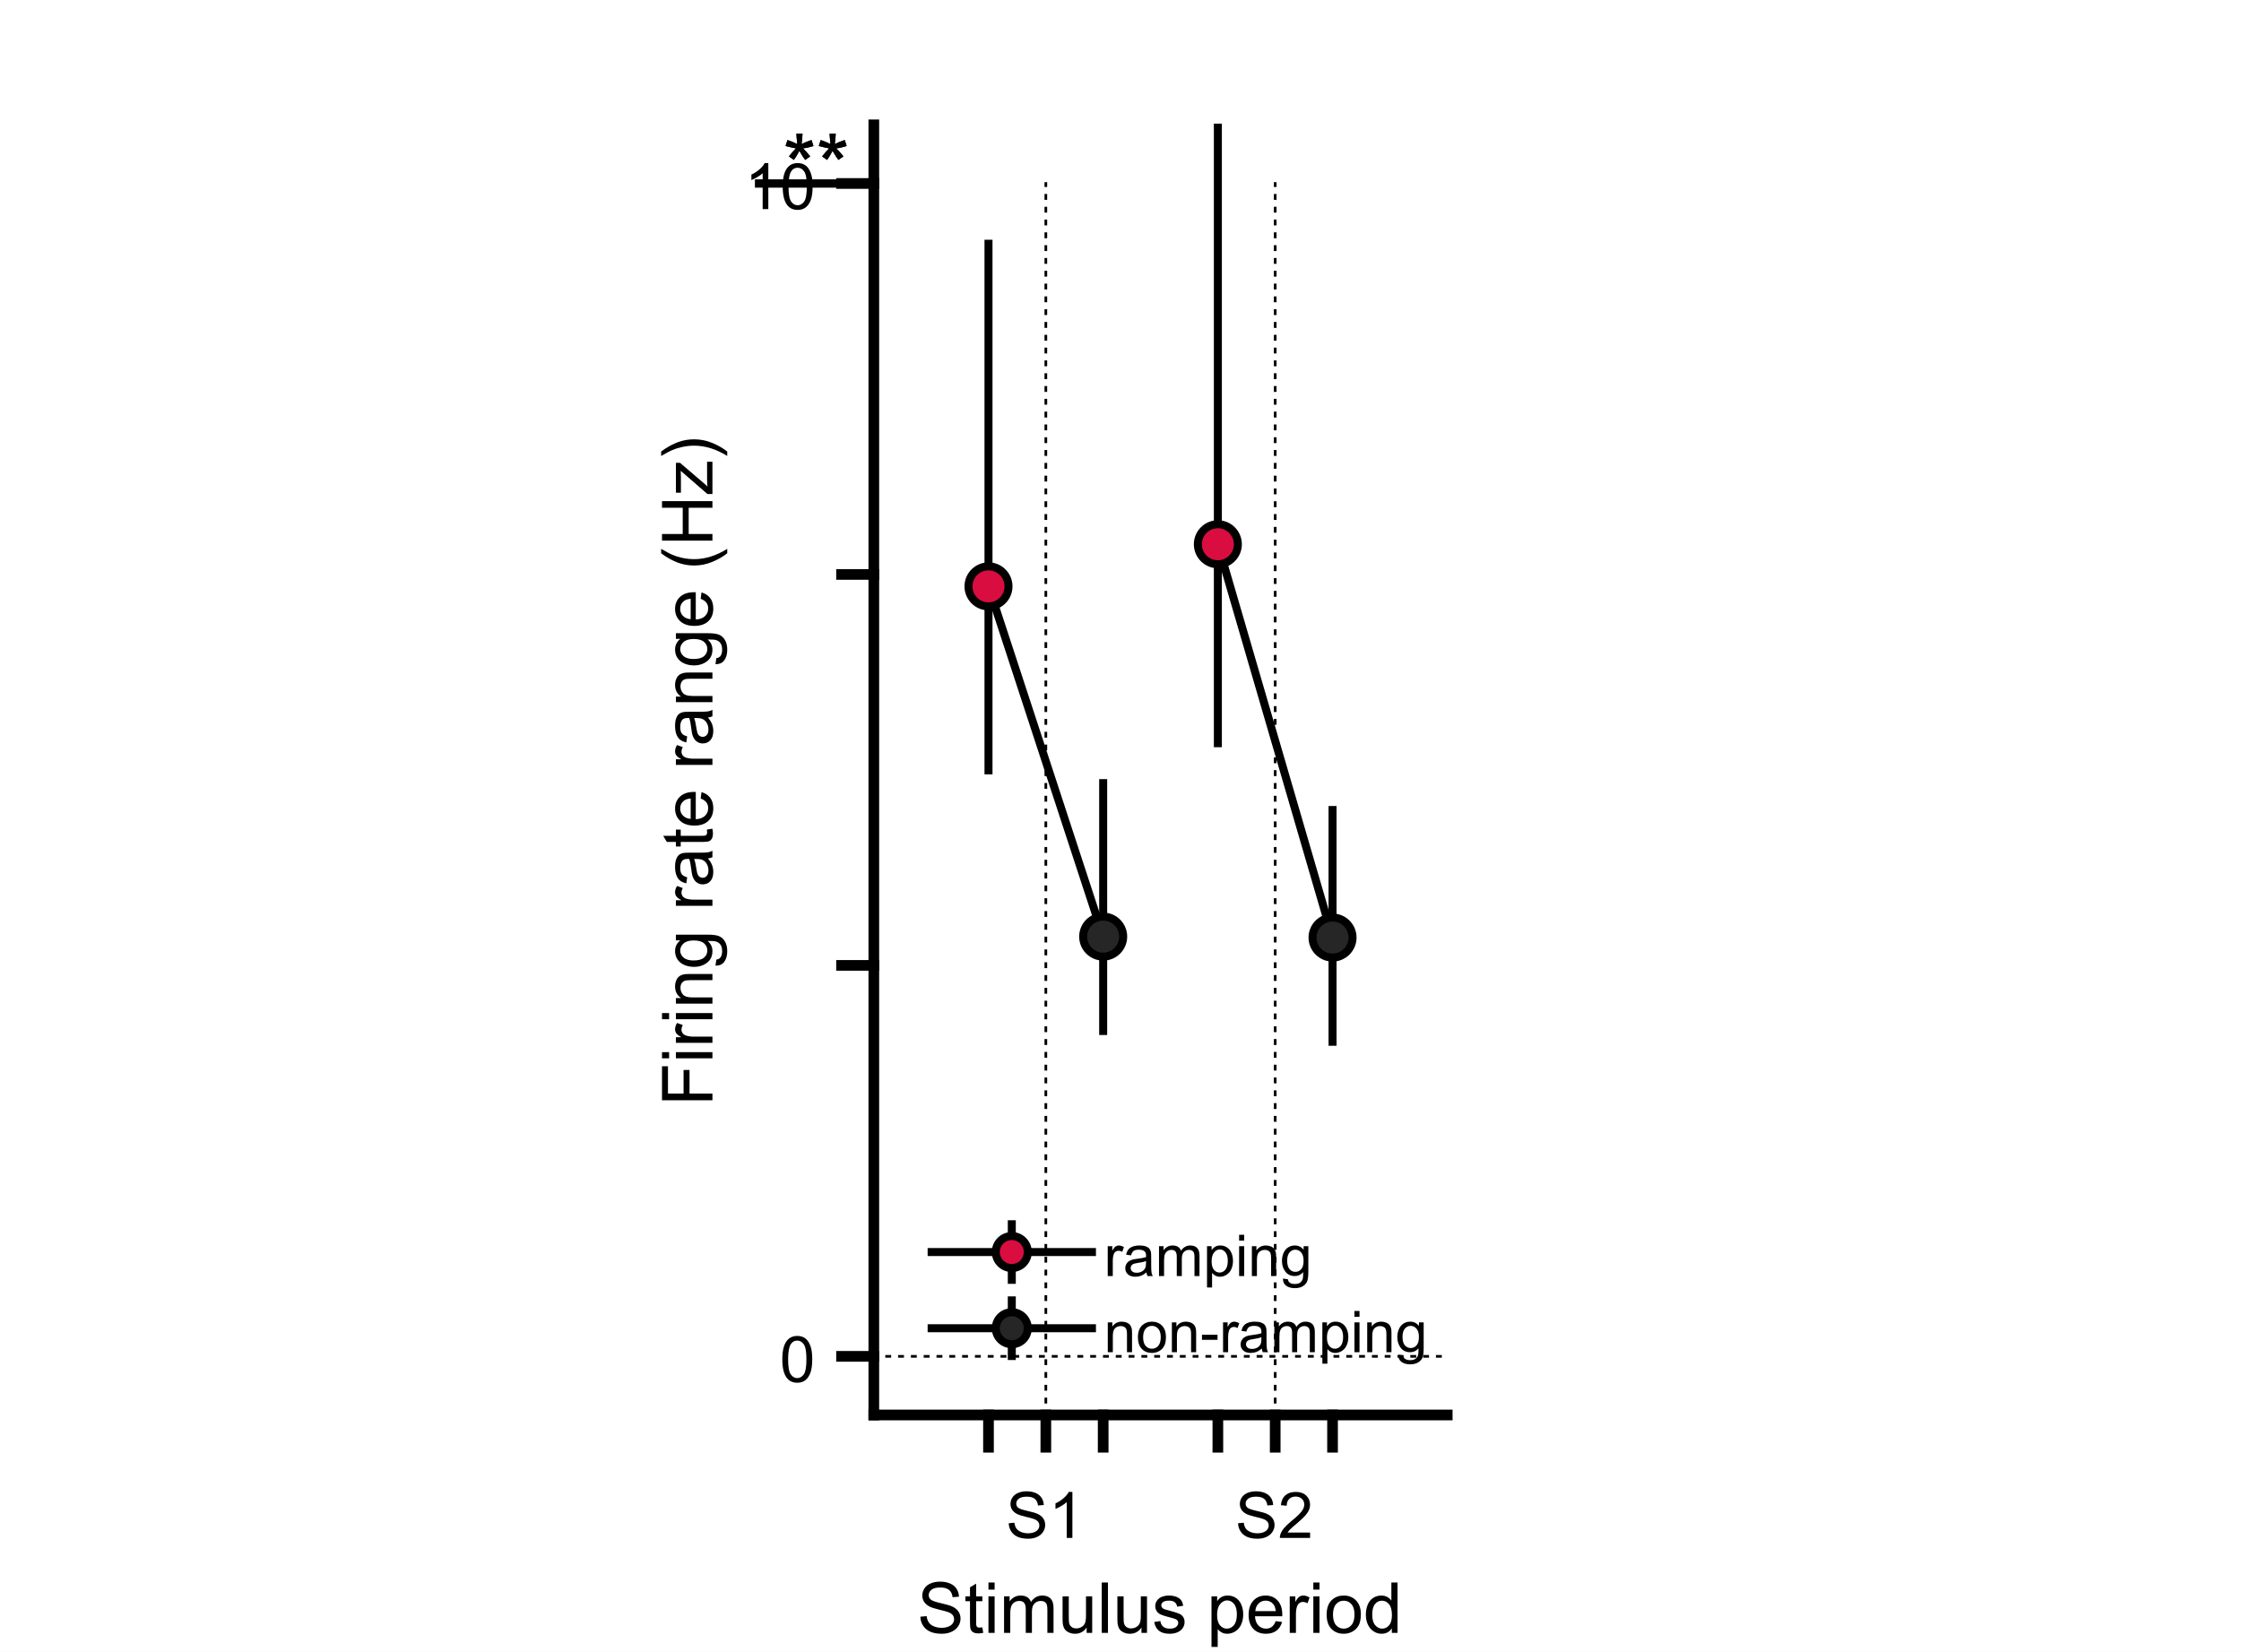<?xml version="1.0"?>
<!DOCTYPE svg PUBLIC '-//W3C//DTD SVG 1.0//EN'
          'http://www.w3.org/TR/2001/REC-SVG-20010904/DTD/svg10.dtd'>
<svg xmlns:xlink="http://www.w3.org/1999/xlink" style="fill-opacity:1; color-rendering:auto; color-interpolation:auto; text-rendering:auto; stroke:black; stroke-linecap:square; stroke-miterlimit:10; shape-rendering:auto; stroke-opacity:1; fill:black; stroke-dasharray:none; font-weight:normal; stroke-width:1; font-family:'Dialog'; font-style:normal; stroke-linejoin:miter; font-size:12px; stroke-dashoffset:0; image-rendering:auto;" width="700" height="516" xmlns="http://www.w3.org/2000/svg"
><rect width="100%" height="100%" fill="#808080" stroke="none"/><!--Generated by the Batik Graphics2D SVG Generator--><defs id="genericDefs"
  /><g
  ><defs id="defs1"
    ><clipPath clipPathUnits="userSpaceOnUse" id="clipPath1"
      ><path d="M0 0 L700 0 L700 516 L0 516 L0 0 Z"
      /></clipPath
    ></defs
    ><g style="fill:white; stroke:white;"
    ><rect x="0" y="0" width="700" style="clip-path:url(#clipPath1); stroke:none;" height="516"
    /></g
    ><g style="fill:white; text-rendering:optimizeSpeed; color-rendering:optimizeSpeed; image-rendering:optimizeSpeed; shape-rendering:crispEdges; stroke:white; color-interpolation:sRGB;"
    ><rect x="0" width="700" height="516" y="0" style="stroke:none;"
    /></g
    ><g style="text-rendering:geometricPrecision; stroke-width:3.333; color-interpolation:linearRGB; color-rendering:optimizeQuality; image-rendering:optimizeQuality; stroke-linejoin:round;"
    ><line y2="442" style="fill:none;" x1="272.945" x2="452.055" y1="442"
      /><line y2="452.075" style="fill:none;" x1="308.767" x2="308.767" y1="442"
      /><line y2="452.075" style="fill:none;" x1="326.678" x2="326.678" y1="442"
      /><line y2="452.075" style="fill:none;" x1="344.589" x2="344.589" y1="442"
      /><line y2="452.075" style="fill:none;" x1="380.411" x2="380.411" y1="442"
      /><line y2="452.075" style="fill:none;" x1="398.322" x2="398.322" y1="442"
      /><line y2="452.075" style="fill:none;" x1="416.233" x2="416.233" y1="442"
    /></g
    ><g transform="translate(326.678,459.408)" style="font-size:20px; text-rendering:geometricPrecision; color-rendering:optimizeQuality; image-rendering:optimizeQuality; font-family:'SansSerif'; color-interpolation:linearRGB;"
    ><path style="stroke:none;" d="M-11.594 16.406 L-9.812 16.25 Q-9.688 17.312 -9.227 18 Q-8.766 18.688 -7.789 19.117 Q-6.812 19.547 -5.578 19.547 Q-4.5 19.547 -3.672 19.227 Q-2.844 18.906 -2.438 18.344 Q-2.031 17.781 -2.031 17.109 Q-2.031 16.438 -2.422 15.938 Q-2.812 15.438 -3.703 15.094 Q-4.281 14.859 -6.258 14.391 Q-8.234 13.922 -9.016 13.5 Q-10.047 12.969 -10.547 12.172 Q-11.047 11.375 -11.047 10.391 Q-11.047 9.297 -10.438 8.359 Q-9.828 7.422 -8.641 6.93 Q-7.453 6.438 -6.016 6.438 Q-4.422 6.438 -3.203 6.953 Q-1.984 7.469 -1.336 8.461 Q-0.688 9.453 -0.641 10.719 L-2.453 10.859 Q-2.594 9.5 -3.438 8.805 Q-4.281 8.109 -5.938 8.109 Q-7.656 8.109 -8.445 8.742 Q-9.234 9.375 -9.234 10.25 Q-9.234 11.031 -8.672 11.531 Q-8.125 12.031 -5.812 12.547 Q-3.5 13.062 -2.641 13.453 Q-1.391 14.031 -0.797 14.914 Q-0.203 15.797 -0.203 16.953 Q-0.203 18.094 -0.859 19.109 Q-1.516 20.125 -2.742 20.688 Q-3.969 21.25 -5.5 21.25 Q-7.438 21.25 -8.75 20.68 Q-10.062 20.109 -10.812 18.969 Q-11.562 17.828 -11.594 16.406 ZM8.293 21 L6.527 21 L6.527 9.797 Q5.902 10.406 4.871 11.008 Q3.84 11.609 3.012 11.922 L3.012 10.219 Q4.496 9.531 5.598 8.539 Q6.699 7.547 7.152 6.625 L8.293 6.625 L8.293 21 Z"
    /></g
    ><g transform="translate(398.322,459.408)" style="font-size:20px; text-rendering:geometricPrecision; color-rendering:optimizeQuality; image-rendering:optimizeQuality; font-family:'SansSerif'; color-interpolation:linearRGB;"
    ><path style="stroke:none;" d="M-11.594 16.406 L-9.812 16.25 Q-9.688 17.312 -9.227 18 Q-8.766 18.688 -7.789 19.117 Q-6.812 19.547 -5.578 19.547 Q-4.5 19.547 -3.672 19.227 Q-2.844 18.906 -2.438 18.344 Q-2.031 17.781 -2.031 17.109 Q-2.031 16.438 -2.422 15.938 Q-2.812 15.438 -3.703 15.094 Q-4.281 14.859 -6.258 14.391 Q-8.234 13.922 -9.016 13.5 Q-10.047 12.969 -10.547 12.172 Q-11.047 11.375 -11.047 10.391 Q-11.047 9.297 -10.438 8.359 Q-9.828 7.422 -8.641 6.93 Q-7.453 6.438 -6.016 6.438 Q-4.422 6.438 -3.203 6.953 Q-1.984 7.469 -1.336 8.461 Q-0.688 9.453 -0.641 10.719 L-2.453 10.859 Q-2.594 9.5 -3.438 8.805 Q-4.281 8.109 -5.938 8.109 Q-7.656 8.109 -8.445 8.742 Q-9.234 9.375 -9.234 10.25 Q-9.234 11.031 -8.672 11.531 Q-8.125 12.031 -5.812 12.547 Q-3.5 13.062 -2.641 13.453 Q-1.391 14.031 -0.797 14.914 Q-0.203 15.797 -0.203 16.953 Q-0.203 18.094 -0.859 19.109 Q-1.516 20.125 -2.742 20.688 Q-3.969 21.25 -5.5 21.25 Q-7.438 21.25 -8.75 20.68 Q-10.062 20.109 -10.812 18.969 Q-11.562 17.828 -11.594 16.406 ZM10.902 19.312 L10.902 21 L1.449 21 Q1.434 20.359 1.652 19.781 Q2.012 18.812 2.809 17.875 Q3.606 16.938 5.106 15.703 Q7.449 13.797 8.27 12.68 Q9.09 11.562 9.09 10.562 Q9.09 9.516 8.34 8.797 Q7.59 8.078 6.387 8.078 Q5.121 8.078 4.356 8.844 Q3.59 9.609 3.59 10.953 L1.777 10.766 Q1.965 8.75 3.176 7.688 Q4.387 6.625 6.434 6.625 Q8.48 6.625 9.684 7.766 Q10.887 8.906 10.887 10.594 Q10.887 11.453 10.535 12.289 Q10.184 13.125 9.371 14.039 Q8.559 14.953 6.668 16.562 Q5.074 17.891 4.629 18.359 Q4.184 18.828 3.887 19.312 L10.902 19.312 Z"
    /></g
    ><g transform="translate(362.5,487.075)" style="font-size:22px; text-rendering:geometricPrecision; color-rendering:optimizeQuality; image-rendering:optimizeQuality; font-family:'SansSerif'; color-interpolation:linearRGB;"
    ><path style="stroke:none;" d="M-75.016 17.938 L-73.047 17.766 Q-72.906 18.953 -72.398 19.711 Q-71.891 20.469 -70.812 20.938 Q-69.734 21.406 -68.391 21.406 Q-67.203 21.406 -66.289 21.047 Q-65.375 20.688 -64.93 20.07 Q-64.484 19.453 -64.484 18.719 Q-64.484 17.984 -64.914 17.43 Q-65.344 16.875 -66.328 16.5 Q-66.969 16.25 -69.141 15.734 Q-71.312 15.219 -72.172 14.75 Q-73.297 14.156 -73.852 13.281 Q-74.406 12.406 -74.406 11.328 Q-74.406 10.125 -73.734 9.094 Q-73.062 8.062 -71.758 7.523 Q-70.453 6.984 -68.859 6.984 Q-67.109 6.984 -65.773 7.547 Q-64.438 8.109 -63.719 9.203 Q-63 10.297 -62.953 11.688 L-64.953 11.844 Q-65.109 10.344 -66.039 9.578 Q-66.969 8.812 -68.781 8.812 Q-70.672 8.812 -71.539 9.508 Q-72.406 10.203 -72.406 11.188 Q-72.406 12.031 -71.781 12.578 Q-71.188 13.125 -68.648 13.703 Q-66.109 14.281 -65.156 14.703 Q-63.781 15.344 -63.125 16.312 Q-62.469 17.281 -62.469 18.547 Q-62.469 19.812 -63.195 20.922 Q-63.922 22.031 -65.266 22.648 Q-66.609 23.266 -68.297 23.266 Q-70.438 23.266 -71.883 22.641 Q-73.328 22.016 -74.148 20.766 Q-74.969 19.516 -75.016 17.938 ZM-55.654 21.266 L-55.373 22.984 Q-56.185 23.156 -56.842 23.156 Q-57.889 23.156 -58.467 22.82 Q-59.045 22.484 -59.279 21.945 Q-59.514 21.406 -59.514 19.656 L-59.514 13.094 L-60.935 13.094 L-60.935 11.594 L-59.514 11.594 L-59.514 8.766 L-57.592 7.609 L-57.592 11.594 L-55.654 11.594 L-55.654 13.094 L-57.592 13.094 L-57.592 19.766 Q-57.592 20.594 -57.49 20.828 Q-57.389 21.062 -57.162 21.203 Q-56.935 21.344 -56.498 21.344 Q-56.185 21.344 -55.654 21.266 ZM-53.745 9.469 L-53.745 7.25 L-51.823 7.25 L-51.823 9.469 L-53.745 9.469 ZM-53.745 23 L-53.745 11.594 L-51.823 11.594 L-51.823 23 L-53.745 23 ZM-48.873 23 L-48.873 11.594 L-47.139 11.594 L-47.139 13.188 Q-46.607 12.359 -45.717 11.844 Q-44.826 11.328 -43.685 11.328 Q-42.42 11.328 -41.607 11.859 Q-40.795 12.391 -40.467 13.328 Q-39.107 11.328 -36.935 11.328 Q-35.248 11.328 -34.334 12.273 Q-33.42 13.219 -33.42 15.172 L-33.42 23 L-35.342 23 L-35.342 15.812 Q-35.342 14.656 -35.529 14.141 Q-35.717 13.625 -36.209 13.32 Q-36.701 13.016 -37.373 13.016 Q-38.576 13.016 -39.373 13.812 Q-40.17 14.609 -40.17 16.375 L-40.17 23 L-42.092 23 L-42.092 15.594 Q-42.092 14.297 -42.568 13.656 Q-43.045 13.016 -44.123 13.016 Q-44.935 13.016 -45.631 13.445 Q-46.326 13.875 -46.631 14.695 Q-46.935 15.516 -46.935 17.078 L-46.935 23 L-48.873 23 ZM-23.078 23 L-23.078 21.328 Q-24.406 23.266 -26.688 23.266 Q-27.703 23.266 -28.578 22.875 Q-29.453 22.484 -29.875 21.898 Q-30.297 21.312 -30.469 20.469 Q-30.594 19.891 -30.594 18.656 L-30.594 11.594 L-28.656 11.594 L-28.656 17.922 Q-28.656 19.438 -28.547 19.953 Q-28.359 20.719 -27.766 21.156 Q-27.172 21.594 -26.312 21.594 Q-25.438 21.594 -24.672 21.148 Q-23.906 20.703 -23.594 19.938 Q-23.281 19.172 -23.281 17.703 L-23.281 11.594 L-21.344 11.594 L-21.344 23 L-23.078 23 ZM-18.358 23 L-18.358 7.25 L-16.421 7.25 L-16.421 23 L-18.358 23 ZM-5.955 23 L-5.955 21.328 Q-7.283 23.266 -9.565 23.266 Q-10.58 23.266 -11.455 22.875 Q-12.33 22.484 -12.752 21.898 Q-13.174 21.312 -13.346 20.469 Q-13.471 19.891 -13.471 18.656 L-13.471 11.594 L-11.533 11.594 L-11.533 17.922 Q-11.533 19.438 -11.424 19.953 Q-11.236 20.719 -10.643 21.156 Q-10.049 21.594 -9.19 21.594 Q-8.315 21.594 -7.549 21.148 Q-6.783 20.703 -6.471 19.938 Q-6.158 19.172 -6.158 17.703 L-6.158 11.594 L-4.221 11.594 L-4.221 23 L-5.955 23 ZM-1.97 19.594 L-0.048 19.297 Q0.108 20.438 0.843 21.055 Q1.577 21.672 2.905 21.672 Q4.233 21.672 4.882 21.125 Q5.53 20.578 5.53 19.859 Q5.53 19.203 4.952 18.828 Q4.561 18.562 2.983 18.172 Q0.843 17.625 0.022 17.234 Q-0.798 16.844 -1.22 16.148 Q-1.642 15.453 -1.642 14.625 Q-1.642 13.859 -1.29 13.211 Q-0.939 12.562 -0.345 12.125 Q0.108 11.797 0.89 11.562 Q1.671 11.328 2.562 11.328 Q3.905 11.328 4.921 11.719 Q5.936 12.109 6.421 12.766 Q6.905 13.422 7.077 14.531 L5.186 14.797 Q5.061 13.906 4.444 13.414 Q3.827 12.922 2.702 12.922 Q1.358 12.922 0.796 13.359 Q0.233 13.797 0.233 14.391 Q0.233 14.766 0.468 15.078 Q0.702 15.391 1.202 15.594 Q1.499 15.688 2.905 16.078 Q4.968 16.625 5.78 16.977 Q6.593 17.328 7.054 17.992 Q7.515 18.656 7.515 19.641 Q7.515 20.609 6.952 21.469 Q6.39 22.328 5.319 22.797 Q4.249 23.266 2.905 23.266 Q0.686 23.266 -0.477 22.336 Q-1.642 21.406 -1.97 19.594 ZM15.924 27.375 L15.924 11.594 L17.689 11.594 L17.689 13.078 Q18.299 12.203 19.088 11.766 Q19.877 11.328 20.986 11.328 Q22.455 11.328 23.572 12.086 Q24.689 12.844 25.26 14.211 Q25.83 15.578 25.83 17.203 Q25.83 18.953 25.197 20.359 Q24.564 21.766 23.369 22.516 Q22.174 23.266 20.846 23.266 Q19.893 23.266 19.119 22.852 Q18.346 22.438 17.861 21.812 L17.861 27.375 L15.924 27.375 ZM17.674 17.359 Q17.674 19.562 18.564 20.617 Q19.455 21.672 20.721 21.672 Q22.018 21.672 22.932 20.578 Q23.846 19.484 23.846 17.203 Q23.846 15.016 22.947 13.93 Q22.049 12.844 20.814 12.844 Q19.58 12.844 18.627 14 Q17.674 15.156 17.674 17.359 ZM35.972 19.328 L37.972 19.578 Q37.487 21.328 36.214 22.297 Q34.94 23.266 32.94 23.266 Q30.44 23.266 28.98 21.719 Q27.519 20.172 27.519 17.391 Q27.519 14.516 28.995 12.922 Q30.472 11.328 32.847 11.328 Q35.128 11.328 36.581 12.891 Q38.034 14.453 38.034 17.281 Q38.034 17.453 38.019 17.797 L29.503 17.797 Q29.612 19.672 30.573 20.672 Q31.534 21.672 32.956 21.672 Q34.019 21.672 34.769 21.109 Q35.519 20.547 35.972 19.328 ZM29.612 16.203 L35.987 16.203 Q35.862 14.766 35.253 14.047 Q34.331 12.922 32.862 12.922 Q31.534 12.922 30.628 13.812 Q29.722 14.703 29.612 16.203 ZM40.363 23 L40.363 11.594 L42.113 11.594 L42.113 13.328 Q42.77 12.109 43.34 11.719 Q43.91 11.328 44.582 11.328 Q45.566 11.328 46.566 11.953 L45.91 13.75 Q45.191 13.328 44.488 13.328 Q43.848 13.328 43.348 13.711 Q42.848 14.094 42.629 14.766 Q42.301 15.797 42.301 17.031 L42.301 23 L40.363 23 ZM47.736 9.469 L47.736 7.25 L49.658 7.25 L49.658 9.469 L47.736 9.469 ZM47.736 23 L47.736 11.594 L49.658 11.594 L49.658 23 L47.736 23 ZM51.89 17.297 Q51.89 14.125 53.655 12.594 Q55.124 11.328 57.233 11.328 Q59.593 11.328 61.085 12.875 Q62.577 14.422 62.577 17.141 Q62.577 19.344 61.913 20.602 Q61.249 21.859 59.991 22.562 Q58.733 23.266 57.233 23.266 Q54.843 23.266 53.366 21.727 Q51.89 20.188 51.89 17.297 ZM53.874 17.297 Q53.874 19.484 54.827 20.578 Q55.78 21.672 57.233 21.672 Q58.671 21.672 59.632 20.57 Q60.593 19.469 60.593 17.234 Q60.593 15.109 59.632 14.023 Q58.671 12.938 57.233 12.938 Q55.78 12.938 54.827 14.023 Q53.874 15.109 53.874 17.297 ZM72.25 23 L72.25 21.562 Q71.156 23.266 69.047 23.266 Q67.688 23.266 66.547 22.508 Q65.406 21.75 64.773 20.406 Q64.141 19.062 64.141 17.312 Q64.141 15.594 64.711 14.203 Q65.281 12.812 66.422 12.07 Q67.562 11.328 68.969 11.328 Q70 11.328 70.805 11.766 Q71.609 12.203 72.109 12.906 L72.109 7.25 L74.031 7.25 L74.031 23 L72.25 23 ZM66.125 17.312 Q66.125 19.5 67.055 20.586 Q67.984 21.672 69.234 21.672 Q70.5 21.672 71.391 20.633 Q72.281 19.594 72.281 17.469 Q72.281 15.125 71.375 14.031 Q70.469 12.938 69.156 12.938 Q67.859 12.938 66.992 13.992 Q66.125 15.047 66.125 17.312 Z"
    /></g
    ><g style="text-rendering:geometricPrecision; stroke-width:3.333; color-interpolation:linearRGB; color-rendering:optimizeQuality; image-rendering:optimizeQuality; stroke-linejoin:round;"
    ><line y2="39" style="fill:none;" x1="272.945" x2="272.945" y1="442"
      /><line y2="423.682" style="fill:none;" x1="272.945" x2="262.869" y1="423.682"
      /><line y2="301.561" style="fill:none;" x1="272.945" x2="262.869" y1="301.561"
      /><line y2="179.439" style="fill:none;" x1="272.945" x2="262.869" y1="179.439"
      /><line y2="57.318" style="fill:none;" x1="272.945" x2="262.869" y1="57.318"
    /></g
    ><g transform="translate(255.536,423.682)" style="font-size:20px; text-rendering:geometricPrecision; color-rendering:optimizeQuality; image-rendering:optimizeQuality; font-family:'SansSerif'; color-interpolation:linearRGB;"
    ><path style="stroke:none;" d="M-11.172 0.938 Q-11.172 -1.594 -10.648 -3.148 Q-10.125 -4.703 -9.094 -5.539 Q-8.062 -6.375 -6.5 -6.375 Q-5.344 -6.375 -4.477 -5.914 Q-3.609 -5.453 -3.047 -4.578 Q-2.484 -3.703 -2.156 -2.445 Q-1.828 -1.188 -1.828 0.938 Q-1.828 3.453 -2.352 5 Q-2.875 6.547 -3.898 7.398 Q-4.922 8.25 -6.5 8.25 Q-8.578 8.25 -9.75 6.766 Q-11.172 4.969 -11.172 0.938 ZM-9.359 0.938 Q-9.359 4.469 -8.539 5.633 Q-7.719 6.797 -6.5 6.797 Q-5.297 6.797 -4.469 5.625 Q-3.641 4.453 -3.641 0.938 Q-3.641 -2.594 -4.469 -3.758 Q-5.297 -4.922 -6.516 -4.922 Q-7.734 -4.922 -8.453 -3.891 Q-9.359 -2.594 -9.359 0.938 Z"
    /></g
    ><g transform="translate(255.536,57.318)" style="font-size:20px; text-rendering:geometricPrecision; color-rendering:optimizeQuality; image-rendering:optimizeQuality; font-family:'SansSerif'; color-interpolation:linearRGB;"
    ><path style="stroke:none;" d="M-15.547 8 L-17.312 8 L-17.312 -3.203 Q-17.938 -2.594 -18.969 -1.992 Q-20 -1.391 -20.828 -1.078 L-20.828 -2.781 Q-19.344 -3.469 -18.242 -4.461 Q-17.141 -5.453 -16.688 -6.375 L-15.547 -6.375 L-15.547 8 ZM-11.049 0.938 Q-11.049 -1.594 -10.525 -3.148 Q-10.002 -4.703 -8.971 -5.539 Q-7.939 -6.375 -6.377 -6.375 Q-5.221 -6.375 -4.354 -5.914 Q-3.486 -5.453 -2.924 -4.578 Q-2.361 -3.703 -2.033 -2.445 Q-1.705 -1.188 -1.705 0.938 Q-1.705 3.453 -2.228 5 Q-2.752 6.547 -3.775 7.398 Q-4.799 8.25 -6.377 8.25 Q-8.455 8.25 -9.627 6.766 Q-11.049 4.969 -11.049 0.938 ZM-9.236 0.938 Q-9.236 4.469 -8.416 5.633 Q-7.596 6.797 -6.377 6.797 Q-5.174 6.797 -4.346 5.625 Q-3.518 4.453 -3.518 0.938 Q-3.518 -2.594 -4.346 -3.758 Q-5.174 -4.922 -6.393 -4.922 Q-7.611 -4.922 -8.33 -3.891 Q-9.236 -2.594 -9.236 0.938 Z"
    /></g
    ><g transform="translate(227.536,240.5) rotate(-90)" style="font-size:22px; text-rendering:geometricPrecision; color-rendering:optimizeQuality; image-rendering:optimizeQuality; font-family:'SansSerif'; color-interpolation:linearRGB;"
    ><path style="stroke:none;" d="M-103.188 -5 L-103.188 -20.75 L-92.578 -20.75 L-92.578 -18.891 L-101.109 -18.891 L-101.109 -14.016 L-93.719 -14.016 L-93.719 -12.156 L-101.109 -12.156 L-101.109 -5 L-103.188 -5 ZM-90.093 -18.531 L-90.093 -20.75 L-88.171 -20.75 L-88.171 -18.531 L-90.093 -18.531 ZM-90.093 -5 L-90.093 -16.406 L-88.171 -16.406 L-88.171 -5 L-90.093 -5 ZM-85.252 -5 L-85.252 -16.406 L-83.502 -16.406 L-83.502 -14.672 Q-82.846 -15.891 -82.275 -16.281 Q-81.705 -16.672 -81.033 -16.672 Q-80.049 -16.672 -79.049 -16.047 L-79.705 -14.25 Q-80.424 -14.672 -81.127 -14.672 Q-81.768 -14.672 -82.268 -14.289 Q-82.768 -13.906 -82.986 -13.234 Q-83.314 -12.203 -83.314 -10.969 L-83.314 -5 L-85.252 -5 ZM-77.879 -18.531 L-77.879 -20.75 L-75.957 -20.75 L-75.957 -18.531 L-77.879 -18.531 ZM-77.879 -5 L-77.879 -16.406 L-75.957 -16.406 L-75.957 -5 L-77.879 -5 ZM-73.007 -5 L-73.007 -16.406 L-71.272 -16.406 L-71.272 -14.781 Q-70.007 -16.672 -67.632 -16.672 Q-66.601 -16.672 -65.741 -16.297 Q-64.882 -15.922 -64.452 -15.32 Q-64.022 -14.719 -63.851 -13.891 Q-63.741 -13.359 -63.741 -12.016 L-63.741 -5 L-65.679 -5 L-65.679 -11.938 Q-65.679 -13.125 -65.897 -13.711 Q-66.116 -14.297 -66.694 -14.641 Q-67.272 -14.984 -68.054 -14.984 Q-69.288 -14.984 -70.179 -14.203 Q-71.069 -13.422 -71.069 -11.234 L-71.069 -5 L-73.007 -5 ZM-61.131 -4.047 L-59.256 -3.781 Q-59.131 -2.906 -58.6 -2.5 Q-57.881 -1.969 -56.631 -1.969 Q-55.287 -1.969 -54.553 -2.508 Q-53.818 -3.047 -53.568 -4.016 Q-53.412 -4.609 -53.428 -6.5 Q-54.693 -5 -56.584 -5 Q-58.943 -5 -60.232 -6.695 Q-61.522 -8.391 -61.522 -10.766 Q-61.522 -12.406 -60.928 -13.781 Q-60.334 -15.156 -59.209 -15.914 Q-58.084 -16.672 -56.568 -16.672 Q-54.553 -16.672 -53.24 -15.031 L-53.24 -16.406 L-51.459 -16.406 L-51.459 -6.547 Q-51.459 -3.875 -52.006 -2.766 Q-52.553 -1.656 -53.725 -1.016 Q-54.897 -0.375 -56.615 -0.375 Q-58.662 -0.375 -59.92 -1.289 Q-61.178 -2.203 -61.131 -4.047 ZM-59.522 -10.906 Q-59.522 -8.656 -58.631 -7.625 Q-57.74 -6.594 -56.397 -6.594 Q-55.068 -6.594 -54.17 -7.625 Q-53.272 -8.656 -53.272 -10.844 Q-53.272 -12.938 -54.201 -14 Q-55.131 -15.062 -56.428 -15.062 Q-57.725 -15.062 -58.623 -14.016 Q-59.522 -12.969 -59.522 -10.906 ZM-42.455 -5 L-42.455 -16.406 L-40.705 -16.406 L-40.705 -14.672 Q-40.049 -15.891 -39.478 -16.281 Q-38.908 -16.672 -38.236 -16.672 Q-37.252 -16.672 -36.252 -16.047 L-36.908 -14.25 Q-37.627 -14.672 -38.33 -14.672 Q-38.971 -14.672 -39.471 -14.289 Q-39.971 -13.906 -40.19 -13.234 Q-40.518 -12.203 -40.518 -10.969 L-40.518 -5 L-42.455 -5 ZM-27.66 -6.406 Q-28.723 -5.5 -29.723 -5.117 Q-30.723 -4.734 -31.863 -4.734 Q-33.738 -4.734 -34.746 -5.656 Q-35.754 -6.578 -35.754 -8.016 Q-35.754 -8.844 -35.371 -9.539 Q-34.988 -10.234 -34.371 -10.648 Q-33.754 -11.062 -32.988 -11.281 Q-32.41 -11.438 -31.27 -11.578 Q-28.926 -11.859 -27.816 -12.234 Q-27.801 -12.641 -27.801 -12.75 Q-27.801 -13.922 -28.348 -14.406 Q-29.098 -15.062 -30.551 -15.062 Q-31.926 -15.062 -32.574 -14.586 Q-33.223 -14.109 -33.535 -12.891 L-35.426 -13.156 Q-35.16 -14.375 -34.574 -15.117 Q-33.988 -15.859 -32.871 -16.266 Q-31.754 -16.672 -30.27 -16.672 Q-28.816 -16.672 -27.902 -16.328 Q-26.988 -15.984 -26.559 -15.461 Q-26.129 -14.938 -25.957 -14.141 Q-25.863 -13.641 -25.863 -12.359 L-25.863 -9.781 Q-25.863 -7.078 -25.738 -6.367 Q-25.613 -5.656 -25.254 -5 L-27.27 -5 Q-27.566 -5.609 -27.66 -6.406 ZM-27.816 -10.719 Q-28.863 -10.297 -30.973 -10 Q-32.16 -9.828 -32.66 -9.609 Q-33.16 -9.391 -33.426 -8.977 Q-33.691 -8.562 -33.691 -8.062 Q-33.691 -7.281 -33.105 -6.766 Q-32.52 -6.25 -31.395 -6.25 Q-30.27 -6.25 -29.402 -6.742 Q-28.535 -7.234 -28.129 -8.078 Q-27.816 -8.734 -27.816 -10.016 L-27.816 -10.719 ZM-18.644 -6.734 L-18.362 -5.016 Q-19.175 -4.844 -19.831 -4.844 Q-20.878 -4.844 -21.456 -5.18 Q-22.034 -5.516 -22.269 -6.055 Q-22.503 -6.594 -22.503 -8.344 L-22.503 -14.906 L-23.925 -14.906 L-23.925 -16.406 L-22.503 -16.406 L-22.503 -19.234 L-20.581 -20.391 L-20.581 -16.406 L-18.644 -16.406 L-18.644 -14.906 L-20.581 -14.906 L-20.581 -8.234 Q-20.581 -7.406 -20.48 -7.172 Q-20.378 -6.938 -20.151 -6.797 Q-19.925 -6.656 -19.487 -6.656 Q-19.175 -6.656 -18.644 -6.734 ZM-8.938 -8.672 L-6.938 -8.422 Q-7.422 -6.672 -8.695 -5.703 Q-9.969 -4.734 -11.969 -4.734 Q-14.469 -4.734 -15.93 -6.281 Q-17.391 -7.828 -17.391 -10.609 Q-17.391 -13.484 -15.914 -15.078 Q-14.438 -16.672 -12.062 -16.672 Q-9.781 -16.672 -8.328 -15.109 Q-6.875 -13.547 -6.875 -10.719 Q-6.875 -10.547 -6.891 -10.203 L-15.406 -10.203 Q-15.297 -8.328 -14.336 -7.328 Q-13.375 -6.328 -11.953 -6.328 Q-10.891 -6.328 -10.141 -6.891 Q-9.391 -7.453 -8.938 -8.672 ZM-15.297 -11.797 L-8.922 -11.797 Q-9.047 -13.234 -9.656 -13.953 Q-10.578 -15.078 -12.047 -15.078 Q-13.375 -15.078 -14.281 -14.188 Q-15.188 -13.297 -15.297 -11.797 ZM1.566 -5 L1.566 -16.406 L3.316 -16.406 L3.316 -14.672 Q3.973 -15.891 4.543 -16.281 Q5.113 -16.672 5.785 -16.672 Q6.769 -16.672 7.769 -16.047 L7.113 -14.25 Q6.394 -14.672 5.691 -14.672 Q5.051 -14.672 4.551 -14.289 Q4.051 -13.906 3.832 -13.234 Q3.504 -12.203 3.504 -10.969 L3.504 -5 L1.566 -5 ZM16.361 -6.406 Q15.299 -5.5 14.299 -5.117 Q13.299 -4.734 12.158 -4.734 Q10.283 -4.734 9.275 -5.656 Q8.268 -6.578 8.268 -8.016 Q8.268 -8.844 8.65 -9.539 Q9.033 -10.234 9.65 -10.648 Q10.268 -11.062 11.033 -11.281 Q11.611 -11.438 12.752 -11.578 Q15.096 -11.859 16.205 -12.234 Q16.221 -12.641 16.221 -12.75 Q16.221 -13.922 15.674 -14.406 Q14.924 -15.062 13.471 -15.062 Q12.096 -15.062 11.447 -14.586 Q10.799 -14.109 10.486 -12.891 L8.596 -13.156 Q8.861 -14.375 9.447 -15.117 Q10.033 -15.859 11.15 -16.266 Q12.268 -16.672 13.752 -16.672 Q15.205 -16.672 16.119 -16.328 Q17.033 -15.984 17.463 -15.461 Q17.893 -14.938 18.064 -14.141 Q18.158 -13.641 18.158 -12.359 L18.158 -9.781 Q18.158 -7.078 18.283 -6.367 Q18.408 -5.656 18.768 -5 L16.752 -5 Q16.455 -5.609 16.361 -6.406 ZM16.205 -10.719 Q15.158 -10.297 13.049 -10 Q11.861 -9.828 11.361 -9.609 Q10.861 -9.391 10.596 -8.977 Q10.33 -8.562 10.33 -8.062 Q10.33 -7.281 10.916 -6.766 Q11.502 -6.25 12.627 -6.25 Q13.752 -6.25 14.619 -6.742 Q15.486 -7.234 15.893 -8.078 Q16.205 -8.734 16.205 -10.016 L16.205 -10.719 ZM21.159 -5 L21.159 -16.406 L22.894 -16.406 L22.894 -14.781 Q24.159 -16.672 26.534 -16.672 Q27.565 -16.672 28.425 -16.297 Q29.284 -15.922 29.714 -15.32 Q30.144 -14.719 30.315 -13.891 Q30.425 -13.359 30.425 -12.016 L30.425 -5 L28.487 -5 L28.487 -11.938 Q28.487 -13.125 28.269 -13.711 Q28.05 -14.297 27.472 -14.641 Q26.894 -14.984 26.112 -14.984 Q24.878 -14.984 23.987 -14.203 Q23.097 -13.422 23.097 -11.234 L23.097 -5 L21.159 -5 ZM33.035 -4.047 L34.91 -3.781 Q35.035 -2.906 35.566 -2.5 Q36.285 -1.969 37.535 -1.969 Q38.879 -1.969 39.613 -2.508 Q40.348 -3.047 40.598 -4.016 Q40.754 -4.609 40.738 -6.5 Q39.473 -5 37.582 -5 Q35.223 -5 33.934 -6.695 Q32.645 -8.391 32.645 -10.766 Q32.645 -12.406 33.238 -13.781 Q33.832 -15.156 34.957 -15.914 Q36.082 -16.672 37.598 -16.672 Q39.613 -16.672 40.926 -15.031 L40.926 -16.406 L42.707 -16.406 L42.707 -6.547 Q42.707 -3.875 42.16 -2.766 Q41.613 -1.656 40.441 -1.016 Q39.27 -0.375 37.551 -0.375 Q35.504 -0.375 34.246 -1.289 Q32.988 -2.203 33.035 -4.047 ZM34.645 -10.906 Q34.645 -8.656 35.535 -7.625 Q36.426 -6.594 37.77 -6.594 Q39.098 -6.594 39.996 -7.625 Q40.895 -8.656 40.895 -10.844 Q40.895 -12.938 39.965 -14 Q39.035 -15.062 37.738 -15.062 Q36.441 -15.062 35.543 -14.016 Q34.645 -12.969 34.645 -10.906 ZM53.442 -8.672 L55.442 -8.422 Q54.958 -6.672 53.685 -5.703 Q52.411 -4.734 50.411 -4.734 Q47.911 -4.734 46.45 -6.281 Q44.989 -7.828 44.989 -10.609 Q44.989 -13.484 46.466 -15.078 Q47.942 -16.672 50.317 -16.672 Q52.599 -16.672 54.052 -15.109 Q55.505 -13.547 55.505 -10.719 Q55.505 -10.547 55.489 -10.203 L46.974 -10.203 Q47.083 -8.328 48.044 -7.328 Q49.005 -6.328 50.427 -6.328 Q51.489 -6.328 52.239 -6.891 Q52.989 -7.453 53.442 -8.672 ZM47.083 -11.797 L53.458 -11.797 Q53.333 -13.234 52.724 -13.953 Q51.802 -15.078 50.333 -15.078 Q49.005 -15.078 48.099 -14.188 Q47.192 -13.297 47.083 -11.797 ZM67.665 -0.375 Q66.071 -2.391 64.962 -5.094 Q63.852 -7.797 63.852 -10.703 Q63.852 -13.266 64.681 -15.609 Q65.649 -18.328 67.665 -21.016 L69.056 -21.016 Q67.759 -18.781 67.337 -17.828 Q66.681 -16.344 66.306 -14.734 Q65.837 -12.719 65.837 -10.688 Q65.837 -5.531 69.056 -0.375 L67.665 -0.375 ZM71.616 -5 L71.616 -20.75 L73.694 -20.75 L73.694 -14.281 L81.882 -14.281 L81.882 -20.75 L83.96 -20.75 L83.96 -5 L81.882 -5 L81.882 -12.422 L73.694 -12.422 L73.694 -5 L71.616 -5 ZM86.176 -5 L86.176 -6.562 L93.426 -14.906 Q92.191 -14.844 91.254 -14.844 L86.598 -14.844 L86.598 -16.406 L95.926 -16.406 L95.926 -15.125 L89.738 -7.891 L88.551 -6.562 Q89.848 -6.672 90.988 -6.672 L96.269 -6.672 L96.269 -5 L86.176 -5 ZM99.457 -0.375 L98.066 -0.375 Q101.285 -5.531 101.285 -10.688 Q101.285 -12.719 100.816 -14.703 Q100.457 -16.312 99.801 -17.797 Q99.379 -18.766 98.066 -21.016 L99.457 -21.016 Q101.473 -18.328 102.441 -15.609 Q103.269 -13.266 103.269 -10.703 Q103.269 -7.797 102.16 -5.094 Q101.051 -2.391 99.457 -0.375 Z"
    /></g
    ><g style="stroke-linecap:butt; text-rendering:geometricPrecision; color-rendering:optimizeQuality; image-rendering:optimizeQuality; stroke-linejoin:round; color-interpolation:linearRGB; stroke-width:2.5;"
    ><line y2="292.569" style="fill:none;" x1="308.767" x2="344.589" y1="183.166"
      /><line y2="240.636" style="fill:none;" x1="308.767" x2="308.767" y1="183.166"
      /><line y2="76.137" style="fill:none;" x1="308.767" x2="308.767" y1="183.166"
    /></g
    ><g transform="translate(308.767,183.166)" style="fill:rgb(217,13,64); text-rendering:geometricPrecision; color-rendering:optimizeQuality; image-rendering:optimizeQuality; color-interpolation:linearRGB; stroke:rgb(217,13,64);"
    ><circle r="6.25" style="stroke:none;" cx="0" cy="0"
    /></g
    ><g transform="translate(308.767,183.166)" style="stroke-linecap:butt; text-rendering:geometricPrecision; color-rendering:optimizeQuality; image-rendering:optimizeQuality; stroke-linejoin:round; color-interpolation:linearRGB; stroke-width:2.5;"
    ><path style="stroke:none;" d="M0 -5 C2.761 -5 5 -2.761 5 0 L5 0 C5 2.761 2.761 5 -0 5 C-2.761 5 -5 2.761 -5 -0 C-5 -2.761 -2.761 -5 0 -5 ZM0 -7.5 C-4.142 -7.5 -7.5 -4.142 -7.5 -0 C-7.5 4.142 -4.142 7.5 -0 7.5 C4.142 7.5 7.5 4.142 7.5 0 L7.5 0 C7.5 -4.142 4.142 -7.5 0 -7.5 Z"
      /><line transform="translate(-308.767,-183.166)" x1="344.589" x2="344.589" y1="292.569" style="fill:none;" y2="322.054"
      /><line transform="translate(-308.767,-183.166)" x1="344.589" x2="344.589" y1="292.569" style="fill:none;" y2="244.628"
    /></g
    ><g transform="translate(344.589,292.569)" style="fill:rgb(38,38,38); text-rendering:geometricPrecision; color-rendering:optimizeQuality; image-rendering:optimizeQuality; color-interpolation:linearRGB; stroke:rgb(38,38,38);"
    ><circle r="6.25" style="stroke:none;" cx="0" cy="0"
    /></g
    ><g transform="translate(344.589,292.569)" style="stroke-linecap:butt; text-rendering:geometricPrecision; color-rendering:optimizeQuality; image-rendering:optimizeQuality; stroke-linejoin:round; color-interpolation:linearRGB; stroke-width:2.5;"
    ><path style="stroke:none;" d="M0 -5 C2.761 -5 5 -2.761 5 0 L5 0 C5 2.761 2.761 5 -0 5 C-2.761 5 -5 2.761 -5 -0 C-5 -2.761 -2.761 -5 0 -5 ZM0 -7.5 C-4.142 -7.5 -7.5 -4.142 -7.5 -0 C-7.5 4.142 -4.142 7.5 -0 7.5 C4.142 7.5 7.5 4.142 7.5 0 L7.5 0 C7.5 -4.142 4.142 -7.5 0 -7.5 Z"
      /><line transform="translate(-344.589,-292.569)" x1="380.411" x2="416.233" y1="170.011" style="fill:none;" y2="292.866"
      /><line transform="translate(-344.589,-292.569)" x1="380.411" x2="380.411" y1="170.011" style="fill:none;" y2="232.155"
      /><line transform="translate(-344.589,-292.569)" x1="380.411" x2="380.411" y1="170.011" style="fill:none;" y2="39.867"
    /></g
    ><g transform="translate(380.411,170.011)" style="fill:rgb(217,13,64); text-rendering:geometricPrecision; color-rendering:optimizeQuality; image-rendering:optimizeQuality; color-interpolation:linearRGB; stroke:rgb(217,13,64);"
    ><circle r="6.25" style="stroke:none;" cx="0" cy="0"
    /></g
    ><g transform="translate(380.411,170.011)" style="stroke-linecap:butt; text-rendering:geometricPrecision; color-rendering:optimizeQuality; image-rendering:optimizeQuality; stroke-linejoin:round; color-interpolation:linearRGB; stroke-width:2.5;"
    ><path style="stroke:none;" d="M0 -5 C2.761 -5 5 -2.761 5 0 L5 0 C5 2.761 2.761 5 -0 5 C-2.761 5 -5 2.761 -5 -0 C-5 -2.761 -2.761 -5 0 -5 ZM0 -7.5 C-4.142 -7.5 -7.5 -4.142 -7.5 -0 C-7.5 4.142 -4.142 7.5 -0 7.5 C4.142 7.5 7.5 4.142 7.5 0 L7.5 0 C7.5 -4.142 4.142 -7.5 0 -7.5 Z"
      /><line transform="translate(-380.411,-170.011)" x1="416.233" x2="416.233" y1="292.866" style="fill:none;" y2="325.42"
      /><line transform="translate(-380.411,-170.011)" x1="416.233" x2="416.233" y1="292.866" style="fill:none;" y2="253.018"
    /></g
    ><g transform="translate(416.233,292.866)" style="fill:rgb(38,38,38); text-rendering:geometricPrecision; color-rendering:optimizeQuality; image-rendering:optimizeQuality; color-interpolation:linearRGB; stroke:rgb(38,38,38);"
    ><circle r="6.25" style="stroke:none;" cx="0" cy="0"
    /></g
    ><g transform="translate(416.233,292.866)" style="stroke-linecap:butt; text-rendering:geometricPrecision; color-rendering:optimizeQuality; image-rendering:optimizeQuality; stroke-linejoin:round; color-interpolation:linearRGB; stroke-width:2.5;"
    ><path style="stroke:none;" d="M0 -5 C2.761 -5 5 -2.761 5 0 L5 0 C5 2.761 2.761 5 -0 5 C-2.761 5 -5 2.761 -5 -0 C-5 -2.761 -2.761 -5 0 -5 ZM0 -7.5 C-4.142 -7.5 -7.5 -4.142 -7.5 -0 C-7.5 4.142 -4.142 7.5 -0 7.5 C4.142 7.5 7.5 4.142 7.5 0 L7.5 0 C7.5 -4.142 4.142 -7.5 0 -7.5 Z"
    /></g
    ><g style="stroke-linecap:butt; text-rendering:geometricPrecision; image-rendering:optimizeQuality; color-rendering:optimizeQuality; stroke-linejoin:bevel; stroke-dasharray:1,3; color-interpolation:linearRGB; stroke-width:0.833; stroke-miterlimit:1;"
    ><line y2="423.682" style="fill:none;" x1="272.945" x2="452.055" y1="423.682"
      /><line y2="57.318" style="fill:none;" x1="326.678" x2="326.678" y1="442"
    /></g
    ><g style="stroke-linecap:butt; text-rendering:geometricPrecision; color-rendering:optimizeQuality; image-rendering:optimizeQuality; stroke-linejoin:round; color-interpolation:linearRGB; stroke-width:2.5;"
    ><line y2="57.318" style="fill:none;" x1="237.122" x2="272.945" y1="57.318"
    /></g
    ><g transform="translate(255.033,67.393)" style="font-size:26.667px; text-rendering:geometricPrecision; color-rendering:optimizeQuality; image-rendering:optimizeQuality; font-family:'SansSerif'; color-interpolation:linearRGB;"
    ><path style="stroke:none;" d="M-9.656 -21.781 L-9.047 -23.656 Q-6.953 -22.922 -6 -22.375 Q-6.25 -24.766 -6.266 -25.656 L-4.359 -25.656 Q-4.391 -24.359 -4.656 -22.391 Q-3.297 -23.078 -1.547 -23.656 L-0.938 -21.781 Q-2.609 -21.234 -4.219 -21.047 Q-3.422 -20.344 -1.953 -18.547 L-3.531 -17.438 Q-4.297 -18.469 -5.344 -20.266 Q-6.328 -18.406 -7.062 -17.438 L-8.609 -18.547 Q-7.078 -20.438 -6.422 -21.047 Q-8.125 -21.375 -9.656 -21.781 ZM0.717 -21.781 L1.327 -23.656 Q3.42 -22.922 4.374 -22.375 Q4.124 -24.766 4.108 -25.656 L6.014 -25.656 Q5.983 -24.359 5.717 -22.391 Q7.077 -23.078 8.827 -23.656 L9.436 -21.781 Q7.764 -21.234 6.155 -21.047 Q6.952 -20.344 8.42 -18.547 L6.842 -17.438 Q6.077 -18.469 5.03 -20.266 Q4.045 -18.406 3.311 -17.438 L1.764 -18.547 Q3.295 -20.438 3.952 -21.047 Q2.249 -21.375 0.717 -21.781 Z"
    /></g
    ><g style="stroke-linecap:butt; text-rendering:geometricPrecision; image-rendering:optimizeQuality; color-rendering:optimizeQuality; stroke-linejoin:bevel; stroke-dasharray:1,3; color-interpolation:linearRGB; stroke-width:0.833; stroke-miterlimit:1;"
    ><line y2="57.318" style="fill:none;" x1="398.322" x2="398.322" y1="442"
    /></g
    ><g style="stroke-linecap:butt; text-rendering:geometricPrecision; color-rendering:optimizeQuality; image-rendering:optimizeQuality; stroke-linejoin:round; color-interpolation:linearRGB; stroke-width:2.5;"
    ><line y2="57.318" style="fill:none;" x1="237.122" x2="272.945" y1="57.318"
    /></g
    ><g transform="translate(255.033,67.393)" style="font-size:26.667px; text-rendering:geometricPrecision; color-rendering:optimizeQuality; image-rendering:optimizeQuality; font-family:'SansSerif'; color-interpolation:linearRGB;"
    ><path style="stroke:none;" d="M-9.656 -21.781 L-9.047 -23.656 Q-6.953 -22.922 -6 -22.375 Q-6.25 -24.766 -6.266 -25.656 L-4.359 -25.656 Q-4.391 -24.359 -4.656 -22.391 Q-3.297 -23.078 -1.547 -23.656 L-0.938 -21.781 Q-2.609 -21.234 -4.219 -21.047 Q-3.422 -20.344 -1.953 -18.547 L-3.531 -17.438 Q-4.297 -18.469 -5.344 -20.266 Q-6.328 -18.406 -7.062 -17.438 L-8.609 -18.547 Q-7.078 -20.438 -6.422 -21.047 Q-8.125 -21.375 -9.656 -21.781 ZM0.717 -21.781 L1.327 -23.656 Q3.42 -22.922 4.374 -22.375 Q4.124 -24.766 4.108 -25.656 L6.014 -25.656 Q5.983 -24.359 5.717 -22.391 Q7.077 -23.078 8.827 -23.656 L9.436 -21.781 Q7.764 -21.234 6.155 -21.047 Q6.952 -20.344 8.42 -18.547 L6.842 -17.438 Q6.077 -18.469 5.03 -20.266 Q4.045 -18.406 3.311 -17.438 L1.764 -18.547 Q3.295 -20.438 3.952 -21.047 Q2.249 -21.375 0.717 -21.781 Z"
    /></g
    ><g transform="translate(344.839,391.102)" style="font-size:18px; text-rendering:geometricPrecision; color-rendering:optimizeQuality; image-rendering:optimizeQuality; font-family:'SansSerif'; color-interpolation:linearRGB;"
    ><path style="stroke:none;" d="M1.172 7.5 L1.172 -1.828 L2.594 -1.828 L2.594 -0.422 Q3.141 -1.406 3.602 -1.727 Q4.062 -2.047 4.609 -2.047 Q5.422 -2.047 6.234 -1.531 L5.703 -0.062 Q5.109 -0.406 4.531 -0.406 Q4.016 -0.406 3.602 -0.094 Q3.188 0.219 3.016 0.766 Q2.75 1.609 2.75 2.609 L2.75 7.5 L1.172 7.5 ZM13.275 6.344 Q12.4 7.094 11.58 7.406 Q10.76 7.719 9.838 7.719 Q8.291 7.719 7.471 6.961 Q6.65 6.203 6.65 5.031 Q6.65 4.359 6.963 3.789 Q7.275 3.219 7.775 2.875 Q8.275 2.531 8.916 2.359 Q9.385 2.234 10.322 2.125 Q12.229 1.891 13.135 1.578 Q13.15 1.25 13.15 1.156 Q13.15 0.203 12.697 -0.203 Q12.088 -0.734 10.9 -0.734 Q9.775 -0.734 9.244 -0.344 Q8.713 0.047 8.463 1.047 L6.916 0.828 Q7.135 -0.172 7.611 -0.781 Q8.088 -1.391 9.002 -1.719 Q9.916 -2.047 11.135 -2.047 Q12.322 -2.047 13.072 -1.766 Q13.822 -1.484 14.174 -1.055 Q14.525 -0.625 14.666 0.016 Q14.744 0.422 14.744 1.484 L14.744 3.594 Q14.744 5.797 14.846 6.383 Q14.947 6.969 15.244 7.5 L13.588 7.5 Q13.338 7 13.275 6.344 ZM13.135 2.812 Q12.275 3.172 10.557 3.406 Q9.588 3.547 9.182 3.727 Q8.775 3.906 8.557 4.242 Q8.338 4.578 8.338 5 Q8.338 5.625 8.815 6.047 Q9.291 6.469 10.213 6.469 Q11.135 6.469 11.846 6.07 Q12.557 5.672 12.885 4.984 Q13.135 4.438 13.135 3.391 L13.135 2.812 ZM17.192 7.5 L17.192 -1.828 L18.614 -1.828 L18.614 -0.531 Q19.052 -1.203 19.778 -1.625 Q20.505 -2.047 21.442 -2.047 Q22.474 -2.047 23.138 -1.617 Q23.802 -1.188 24.067 -0.406 Q25.177 -2.047 26.958 -2.047 Q28.349 -2.047 29.091 -1.273 Q29.833 -0.5 29.833 1.094 L29.833 7.5 L28.27 7.5 L28.27 1.625 Q28.27 0.672 28.114 0.25 Q27.958 -0.172 27.552 -0.422 Q27.145 -0.672 26.599 -0.672 Q25.614 -0.672 24.966 -0.016 Q24.317 0.641 24.317 2.078 L24.317 7.5 L22.739 7.5 L22.739 1.438 Q22.739 0.375 22.349 -0.148 Q21.958 -0.672 21.083 -0.672 Q20.411 -0.672 19.849 -0.32 Q19.286 0.031 19.028 0.703 Q18.77 1.375 18.77 2.656 L18.77 7.5 L17.192 7.5 ZM32.187 11.078 L32.187 -1.828 L33.624 -1.828 L33.624 -0.625 Q34.14 -1.328 34.78 -1.688 Q35.421 -2.047 36.327 -2.047 Q37.53 -2.047 38.444 -1.43 Q39.358 -0.812 39.827 0.305 Q40.296 1.422 40.296 2.766 Q40.296 4.188 39.78 5.336 Q39.265 6.484 38.28 7.102 Q37.296 7.719 36.218 7.719 Q35.437 7.719 34.804 7.383 Q34.171 7.047 33.765 6.531 L33.765 11.078 L32.187 11.078 ZM33.624 2.891 Q33.624 4.688 34.351 5.547 Q35.077 6.406 36.108 6.406 Q37.171 6.406 37.921 5.516 Q38.671 4.625 38.671 2.75 Q38.671 0.969 37.937 0.078 Q37.202 -0.812 36.187 -0.812 Q35.171 -0.812 34.398 0.133 Q33.624 1.078 33.624 2.891 ZM42.213 -3.562 L42.213 -5.391 L43.791 -5.391 L43.791 -3.562 L42.213 -3.562 ZM42.213 7.5 L42.213 -1.828 L43.791 -1.828 L43.791 7.5 L42.213 7.5 ZM46.196 7.5 L46.196 -1.828 L47.618 -1.828 L47.618 -0.5 Q48.649 -2.047 50.587 -2.047 Q51.431 -2.047 52.142 -1.742 Q52.852 -1.438 53.204 -0.945 Q53.556 -0.453 53.696 0.219 Q53.774 0.656 53.774 1.766 L53.774 7.5 L52.196 7.5 L52.196 1.828 Q52.196 0.859 52.017 0.375 Q51.837 -0.109 51.36 -0.391 Q50.884 -0.672 50.259 -0.672 Q49.243 -0.672 48.509 -0.031 Q47.774 0.609 47.774 2.406 L47.774 7.5 L46.196 7.5 ZM55.91 8.281 L57.457 8.5 Q57.551 9.219 57.988 9.547 Q58.582 9.984 59.598 9.984 Q60.691 9.984 61.293 9.539 Q61.895 9.094 62.098 8.312 Q62.223 7.828 62.223 6.281 Q61.176 7.5 59.629 7.5 Q57.707 7.5 56.652 6.109 Q55.598 4.719 55.598 2.781 Q55.598 1.438 56.082 0.312 Q56.566 -0.812 57.488 -1.43 Q58.41 -2.047 59.645 -2.047 Q61.301 -2.047 62.363 -0.703 L62.363 -1.828 L63.832 -1.828 L63.832 6.234 Q63.832 8.422 63.387 9.328 Q62.941 10.234 61.98 10.758 Q61.02 11.281 59.613 11.281 Q57.941 11.281 56.91 10.531 Q55.879 9.781 55.91 8.281 ZM57.223 2.672 Q57.223 4.5 57.957 5.344 Q58.691 6.188 59.785 6.188 Q60.879 6.188 61.613 5.352 Q62.348 4.516 62.348 2.719 Q62.348 1 61.59 0.133 Q60.832 -0.734 59.754 -0.734 Q58.707 -0.734 57.965 0.125 Q57.223 0.984 57.223 2.672 Z"
    /></g
    ><g style="stroke-linecap:butt; text-rendering:geometricPrecision; color-rendering:optimizeQuality; image-rendering:optimizeQuality; stroke-linejoin:round; color-interpolation:linearRGB; stroke-width:2.5;"
    ><line y2="391.102" style="fill:none;" x1="291.007" x2="341.083" y1="391.102"
      /><line y2="382.414" style="fill:none;" x1="316.045" x2="316.045" y1="399.789"
    /></g
    ><g transform="translate(316.045,391.102)" style="fill:rgb(217,13,64); text-rendering:geometricPrecision; color-rendering:optimizeQuality; image-rendering:optimizeQuality; color-interpolation:linearRGB; stroke:rgb(217,13,64);"
    ><circle r="5" style="stroke:none;" cx="0" cy="0"
    /></g
    ><g transform="translate(316.045,391.102)" style="stroke-linecap:butt; text-rendering:geometricPrecision; color-rendering:optimizeQuality; image-rendering:optimizeQuality; stroke-linejoin:round; color-interpolation:linearRGB; stroke-width:2.5;"
    ><path style="stroke:none;" d="M0 -3.75 C2.071 -3.75 3.75 -2.071 3.75 0 L3.75 0 C3.75 2.071 2.071 3.75 -0 3.75 C-2.071 3.75 -3.75 2.071 -3.75 -0 C-3.75 -2.071 -2.071 -3.75 0 -3.75 ZM0 -6.25 C-3.452 -6.25 -6.25 -3.452 -6.25 -0 C-6.25 3.452 -3.452 6.25 -0 6.25 C3.452 6.25 6.25 3.452 6.25 0 L6.25 0 C6.25 -3.452 3.452 -6.25 0 -6.25 Z"
    /></g
    ><g transform="translate(344.839,414.898)" style="font-size:18px; text-rendering:geometricPrecision; color-rendering:optimizeQuality; image-rendering:optimizeQuality; font-family:'SansSerif'; color-interpolation:linearRGB;"
    ><path style="stroke:none;" d="M1.188 7.5 L1.188 -1.828 L2.609 -1.828 L2.609 -0.5 Q3.641 -2.047 5.578 -2.047 Q6.422 -2.047 7.133 -1.742 Q7.844 -1.438 8.195 -0.945 Q8.547 -0.453 8.688 0.219 Q8.766 0.656 8.766 1.766 L8.766 7.5 L7.188 7.5 L7.188 1.828 Q7.188 0.859 7.008 0.375 Q6.828 -0.109 6.352 -0.391 Q5.875 -0.672 5.25 -0.672 Q4.234 -0.672 3.5 -0.031 Q2.766 0.609 2.766 2.406 L2.766 7.5 L1.188 7.5 ZM10.604 2.828 Q10.604 0.234 12.058 -1.016 Q13.261 -2.047 14.979 -2.047 Q16.917 -2.047 18.136 -0.781 Q19.355 0.484 19.355 2.703 Q19.355 4.5 18.815 5.531 Q18.276 6.562 17.245 7.141 Q16.214 7.719 14.979 7.719 Q13.026 7.719 11.815 6.461 Q10.604 5.203 10.604 2.828 ZM12.229 2.828 Q12.229 4.625 13.011 5.516 Q13.792 6.406 14.979 6.406 Q16.167 6.406 16.948 5.508 Q17.73 4.609 17.73 2.781 Q17.73 1.047 16.94 0.156 Q16.151 -0.734 14.979 -0.734 Q13.792 -0.734 13.011 0.156 Q12.229 1.047 12.229 2.828 ZM21.209 7.5 L21.209 -1.828 L22.631 -1.828 L22.631 -0.5 Q23.662 -2.047 25.6 -2.047 Q26.443 -2.047 27.154 -1.742 Q27.865 -1.438 28.217 -0.945 Q28.568 -0.453 28.709 0.219 Q28.787 0.656 28.787 1.766 L28.787 7.5 L27.209 7.5 L27.209 1.828 Q27.209 0.859 27.029 0.375 Q26.85 -0.109 26.373 -0.391 Q25.896 -0.672 25.271 -0.672 Q24.256 -0.672 23.521 -0.031 Q22.787 0.609 22.787 2.406 L22.787 7.5 L21.209 7.5 ZM30.61 3.625 L30.61 2.047 L35.47 2.047 L35.47 3.625 L30.61 3.625 ZM37.198 7.5 L37.198 -1.828 L38.62 -1.828 L38.62 -0.422 Q39.167 -1.406 39.628 -1.727 Q40.089 -2.047 40.636 -2.047 Q41.448 -2.047 42.261 -1.531 L41.73 -0.062 Q41.136 -0.406 40.558 -0.406 Q40.042 -0.406 39.628 -0.094 Q39.214 0.219 39.042 0.766 Q38.776 1.609 38.776 2.609 L38.776 7.5 L37.198 7.5 ZM49.302 6.344 Q48.427 7.094 47.606 7.406 Q46.786 7.719 45.864 7.719 Q44.317 7.719 43.497 6.961 Q42.677 6.203 42.677 5.031 Q42.677 4.359 42.989 3.789 Q43.302 3.219 43.802 2.875 Q44.302 2.531 44.942 2.359 Q45.411 2.234 46.349 2.125 Q48.255 1.891 49.161 1.578 Q49.177 1.25 49.177 1.156 Q49.177 0.203 48.724 -0.203 Q48.114 -0.734 46.927 -0.734 Q45.802 -0.734 45.27 -0.344 Q44.739 0.047 44.489 1.047 L42.942 0.828 Q43.161 -0.172 43.638 -0.781 Q44.114 -1.391 45.028 -1.719 Q45.942 -2.047 47.161 -2.047 Q48.349 -2.047 49.099 -1.766 Q49.849 -1.484 50.2 -1.055 Q50.552 -0.625 50.692 0.016 Q50.77 0.422 50.77 1.484 L50.77 3.594 Q50.77 5.797 50.872 6.383 Q50.974 6.969 51.27 7.5 L49.614 7.5 Q49.364 7 49.302 6.344 ZM49.161 2.812 Q48.302 3.172 46.583 3.406 Q45.614 3.547 45.208 3.727 Q44.802 3.906 44.583 4.242 Q44.364 4.578 44.364 5 Q44.364 5.625 44.841 6.047 Q45.317 6.469 46.239 6.469 Q47.161 6.469 47.872 6.07 Q48.583 5.672 48.911 4.984 Q49.161 4.438 49.161 3.391 L49.161 2.812 ZM53.219 7.5 L53.219 -1.828 L54.641 -1.828 L54.641 -0.531 Q55.078 -1.203 55.805 -1.625 Q56.531 -2.047 57.469 -2.047 Q58.5 -2.047 59.164 -1.617 Q59.828 -1.188 60.094 -0.406 Q61.203 -2.047 62.984 -2.047 Q64.375 -2.047 65.117 -1.273 Q65.859 -0.5 65.859 1.094 L65.859 7.5 L64.297 7.5 L64.297 1.625 Q64.297 0.672 64.141 0.25 Q63.984 -0.172 63.578 -0.422 Q63.172 -0.672 62.625 -0.672 Q61.641 -0.672 60.992 -0.016 Q60.344 0.641 60.344 2.078 L60.344 7.5 L58.766 7.5 L58.766 1.438 Q58.766 0.375 58.375 -0.148 Q57.984 -0.672 57.109 -0.672 Q56.438 -0.672 55.875 -0.32 Q55.312 0.031 55.055 0.703 Q54.797 1.375 54.797 2.656 L54.797 7.5 L53.219 7.5 ZM68.213 11.078 L68.213 -1.828 L69.65 -1.828 L69.65 -0.625 Q70.166 -1.328 70.807 -1.688 Q71.447 -2.047 72.353 -2.047 Q73.557 -2.047 74.471 -1.43 Q75.385 -0.812 75.853 0.305 Q76.322 1.422 76.322 2.766 Q76.322 4.188 75.807 5.336 Q75.291 6.484 74.307 7.102 Q73.322 7.719 72.244 7.719 Q71.463 7.719 70.83 7.383 Q70.197 7.047 69.791 6.531 L69.791 11.078 L68.213 11.078 ZM69.65 2.891 Q69.65 4.688 70.377 5.547 Q71.103 6.406 72.135 6.406 Q73.197 6.406 73.947 5.516 Q74.697 4.625 74.697 2.75 Q74.697 0.969 73.963 0.078 Q73.228 -0.812 72.213 -0.812 Q71.197 -0.812 70.424 0.133 Q69.65 1.078 69.65 2.891 ZM78.239 -3.562 L78.239 -5.391 L79.817 -5.391 L79.817 -3.562 L78.239 -3.562 ZM78.239 7.5 L78.239 -1.828 L79.817 -1.828 L79.817 7.5 L78.239 7.5 ZM82.223 7.5 L82.223 -1.828 L83.644 -1.828 L83.644 -0.5 Q84.676 -2.047 86.613 -2.047 Q87.457 -2.047 88.168 -1.742 Q88.879 -1.438 89.231 -0.945 Q89.582 -0.453 89.723 0.219 Q89.801 0.656 89.801 1.766 L89.801 7.5 L88.223 7.5 L88.223 1.828 Q88.223 0.859 88.043 0.375 Q87.863 -0.109 87.387 -0.391 Q86.91 -0.672 86.285 -0.672 Q85.269 -0.672 84.535 -0.031 Q83.801 0.609 83.801 2.406 L83.801 7.5 L82.223 7.5 ZM91.936 8.281 L93.483 8.5 Q93.577 9.219 94.015 9.547 Q94.608 9.984 95.624 9.984 Q96.718 9.984 97.319 9.539 Q97.921 9.094 98.124 8.312 Q98.249 7.828 98.249 6.281 Q97.202 7.5 95.655 7.5 Q93.733 7.5 92.679 6.109 Q91.624 4.719 91.624 2.781 Q91.624 1.438 92.108 0.312 Q92.593 -0.812 93.515 -1.43 Q94.436 -2.047 95.671 -2.047 Q97.327 -2.047 98.39 -0.703 L98.39 -1.828 L99.858 -1.828 L99.858 6.234 Q99.858 8.422 99.413 9.328 Q98.968 10.234 98.007 10.758 Q97.046 11.281 95.64 11.281 Q93.968 11.281 92.936 10.531 Q91.905 9.781 91.936 8.281 ZM93.249 2.672 Q93.249 4.5 93.983 5.344 Q94.718 6.188 95.811 6.188 Q96.905 6.188 97.64 5.352 Q98.374 4.516 98.374 2.719 Q98.374 1 97.616 0.133 Q96.858 -0.734 95.78 -0.734 Q94.733 -0.734 93.991 0.125 Q93.249 0.984 93.249 2.672 Z"
    /></g
    ><g style="stroke-linecap:butt; text-rendering:geometricPrecision; color-rendering:optimizeQuality; image-rendering:optimizeQuality; stroke-linejoin:round; color-interpolation:linearRGB; stroke-width:2.5;"
    ><line y2="414.898" style="fill:none;" x1="291.007" x2="341.083" y1="414.898"
      /><line y2="406.211" style="fill:none;" x1="316.045" x2="316.045" y1="423.586"
    /></g
    ><g transform="translate(316.045,414.898)" style="fill:rgb(38,38,38); text-rendering:geometricPrecision; color-rendering:optimizeQuality; image-rendering:optimizeQuality; color-interpolation:linearRGB; stroke:rgb(38,38,38);"
    ><circle r="5" style="stroke:none;" cx="0" cy="0"
    /></g
    ><g transform="translate(316.045,414.898)" style="stroke-linecap:butt; text-rendering:geometricPrecision; color-rendering:optimizeQuality; image-rendering:optimizeQuality; stroke-linejoin:round; color-interpolation:linearRGB; stroke-width:2.5;"
    ><path style="stroke:none;" d="M0 -3.75 C2.071 -3.75 3.75 -2.071 3.75 0 L3.75 0 C3.75 2.071 2.071 3.75 -0 3.75 C-2.071 3.75 -3.75 2.071 -3.75 -0 C-3.75 -2.071 -2.071 -3.75 0 -3.75 ZM0 -6.25 C-3.452 -6.25 -6.25 -3.452 -6.25 -0 C-6.25 3.452 -3.452 6.25 -0 6.25 C3.452 6.25 6.25 3.452 6.25 0 L6.25 0 C6.25 -3.452 3.452 -6.25 0 -6.25 Z"
    /></g
  ></g
></svg
>
